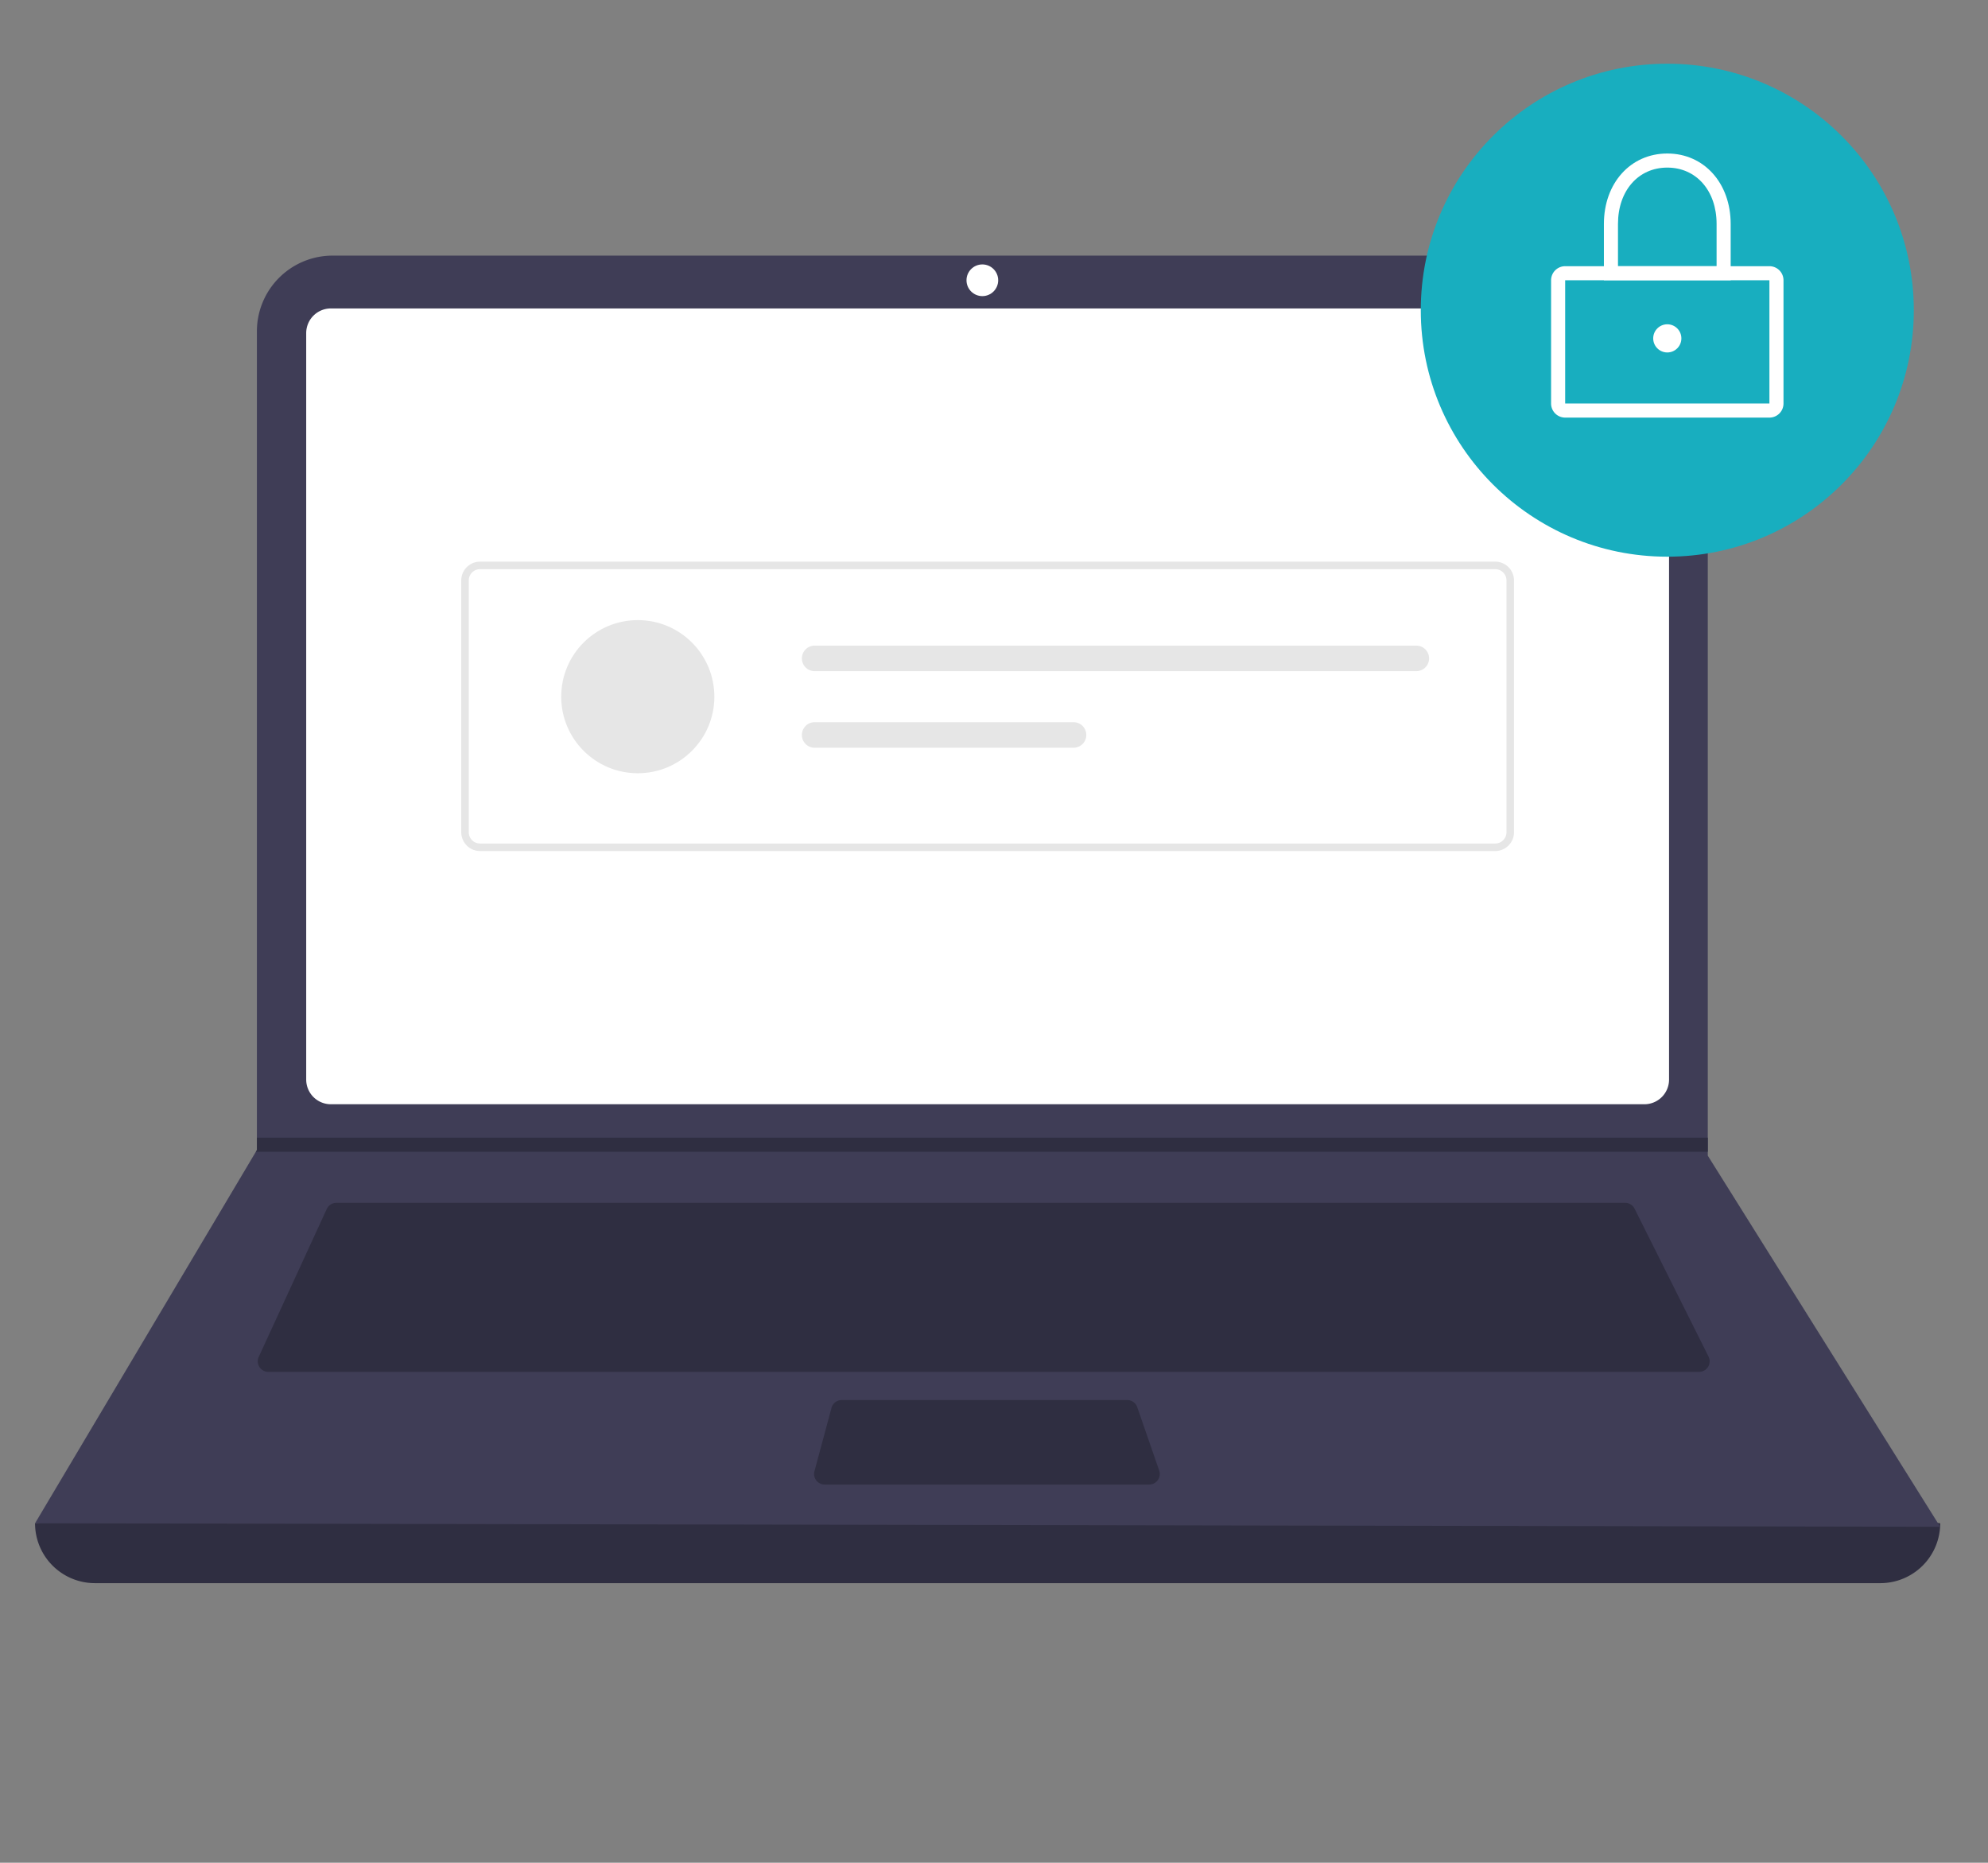 <svg width="624" height="584.732" xmlns="http://www.w3.org/2000/svg">
 <rect width="100%" height="100%" fill="#808080" stroke="none"/>
 <g>
  <title>background</title>
  <rect x="-1" y="-1" width="626" height="586.732" id="canvas_background" fill="none"/>
 </g>

 <g>
  <title>Layer 1</title>
  <path d="m590.209,496.963l-560.418,0a18.791,18.791 0 0 1 -18.791,-18.791l0,0q304.727,-35.415 598,0l0,0a18.791,18.791 0 0 1 -18.791,18.791z" fill="#2f2e41" id="svg_3"/>
  <path d="m609,479.277l-598,-1.105l69.306,-116.616l0.332,-0.553l0,-257.007a23.752,23.752 0 0 1 23.754,-23.754l407.9,0a23.752,23.752 0 0 1 23.754,23.754l0,258.776l72.954,116.505z" fill="#3f3d56" id="svg_4"/>
  <path d="m103.85,96.823a7.746,7.746 0 0 0 -7.738,7.738l0,234.336a7.747,7.747 0 0 0 7.738,7.738l412.299,0a7.747,7.747 0 0 0 7.738,-7.738l0,-234.336a7.747,7.747 0 0 0 -7.738,-7.738l-412.299,0z" fill="#fff" id="svg_5"/>
  <path d="m105.578,377.584a3.325,3.325 0 0 0 -3.013,1.93l-21.355,46.425a3.316,3.316 0 0 0 3.012,4.702l449.092,0a3.316,3.316 0 0 0 2.965,-4.799l-23.213,-46.425a3.299,3.299 0 0 0 -2.965,-1.833l-404.524,0z" fill="#2f2e41" id="svg_6"/>
  <circle cx="308.342" cy="87.98" r="4.974" fill="#fff" id="svg_7"/>
  <path d="m264.2,439.484a3.321,3.321 0 0 0 -3.202,2.454l-5.357,19.896a3.316,3.316 0 0 0 3.202,4.179l101.874,0a3.315,3.315 0 0 0 3.133,-4.401l-6.887,-19.896a3.318,3.318 0 0 0 -3.134,-2.231l-89.629,0z" fill="#2f2e41" id="svg_8"/>
  <polygon points="536.046,357.135 536.046,361.556 80.306,361.556 80.649,361.004 80.649,357.135 536.046,357.135 " fill="#2f2e41" id="svg_9"/>
  <circle cx="523.335" cy="97.375" r="77.375" fill="#18aebf" id="svg_10"/>
  <path d="m555.39,131.089l-64.111,0a4.426,4.426 0 0 1 -4.421,-4.421l0,-38.688a4.426,4.426 0 0 1 4.421,-4.421l64.111,0a4.426,4.426 0 0 1 4.421,4.421l0,38.688a4.426,4.426 0 0 1 -4.421,4.421zm-64.111,-43.109l0,38.688l64.114,0l-0.003,-38.688l-64.111,0z" fill="#fff" id="svg_11"/>
  <path d="m543.231,87.98l-39.793,0l0,-17.686c0,-12.81 8.368,-22.107 19.896,-22.107s19.896,9.297 19.896,22.107l0,17.686zm-35.372,-4.421l30.95,0l0,-13.264c0,-10.413 -6.363,-17.686 -15.475,-17.686s-15.475,7.273 -15.475,17.686l-0,13.264z" fill="#fff" id="svg_12"/>
  <circle cx="523.335" cy="106.218" r="4.421" fill="#fff" id="svg_13"/>
  <path d="m469.32,267.149l-318.64,0a5.908,5.908 0 0 1 -5.901,-5.901l0,-79.041a5.908,5.908 0 0 1 5.901,-5.901l318.64,0a5.908,5.908 0 0 1 5.901,5.901l0,79.041a5.908,5.908 0 0 1 -5.901,5.901zm-318.64,-88.482a3.544,3.544 0 0 0 -3.54,3.54l0,79.041a3.544,3.544 0 0 0 3.54,3.54l318.64,0a3.544,3.544 0 0 0 3.54,-3.54l0,-79.041a3.544,3.544 0 0 0 -3.54,-3.54l-318.64,0z" fill="#e6e6e6" id="svg_14"/>
  <circle cx="200.19" cy="218.695" r="24.036" fill="#e6e6e6" id="svg_15"/>
  <path d="m255.703,202.671a4.006,4.006 0 1 0 0,8.012l188.858,0a4.006,4.006 0 0 0 0,-8.012l-188.858,0z" fill="#e6e6e6" id="svg_16"/>
  <path d="m255.703,226.708a4.006,4.006 0 1 0 0,8.012l81.266,0a4.006,4.006 0 1 0 0,-8.012l-81.266,0z" fill="#e6e6e6" id="svg_17"/>
 </g>
</svg>